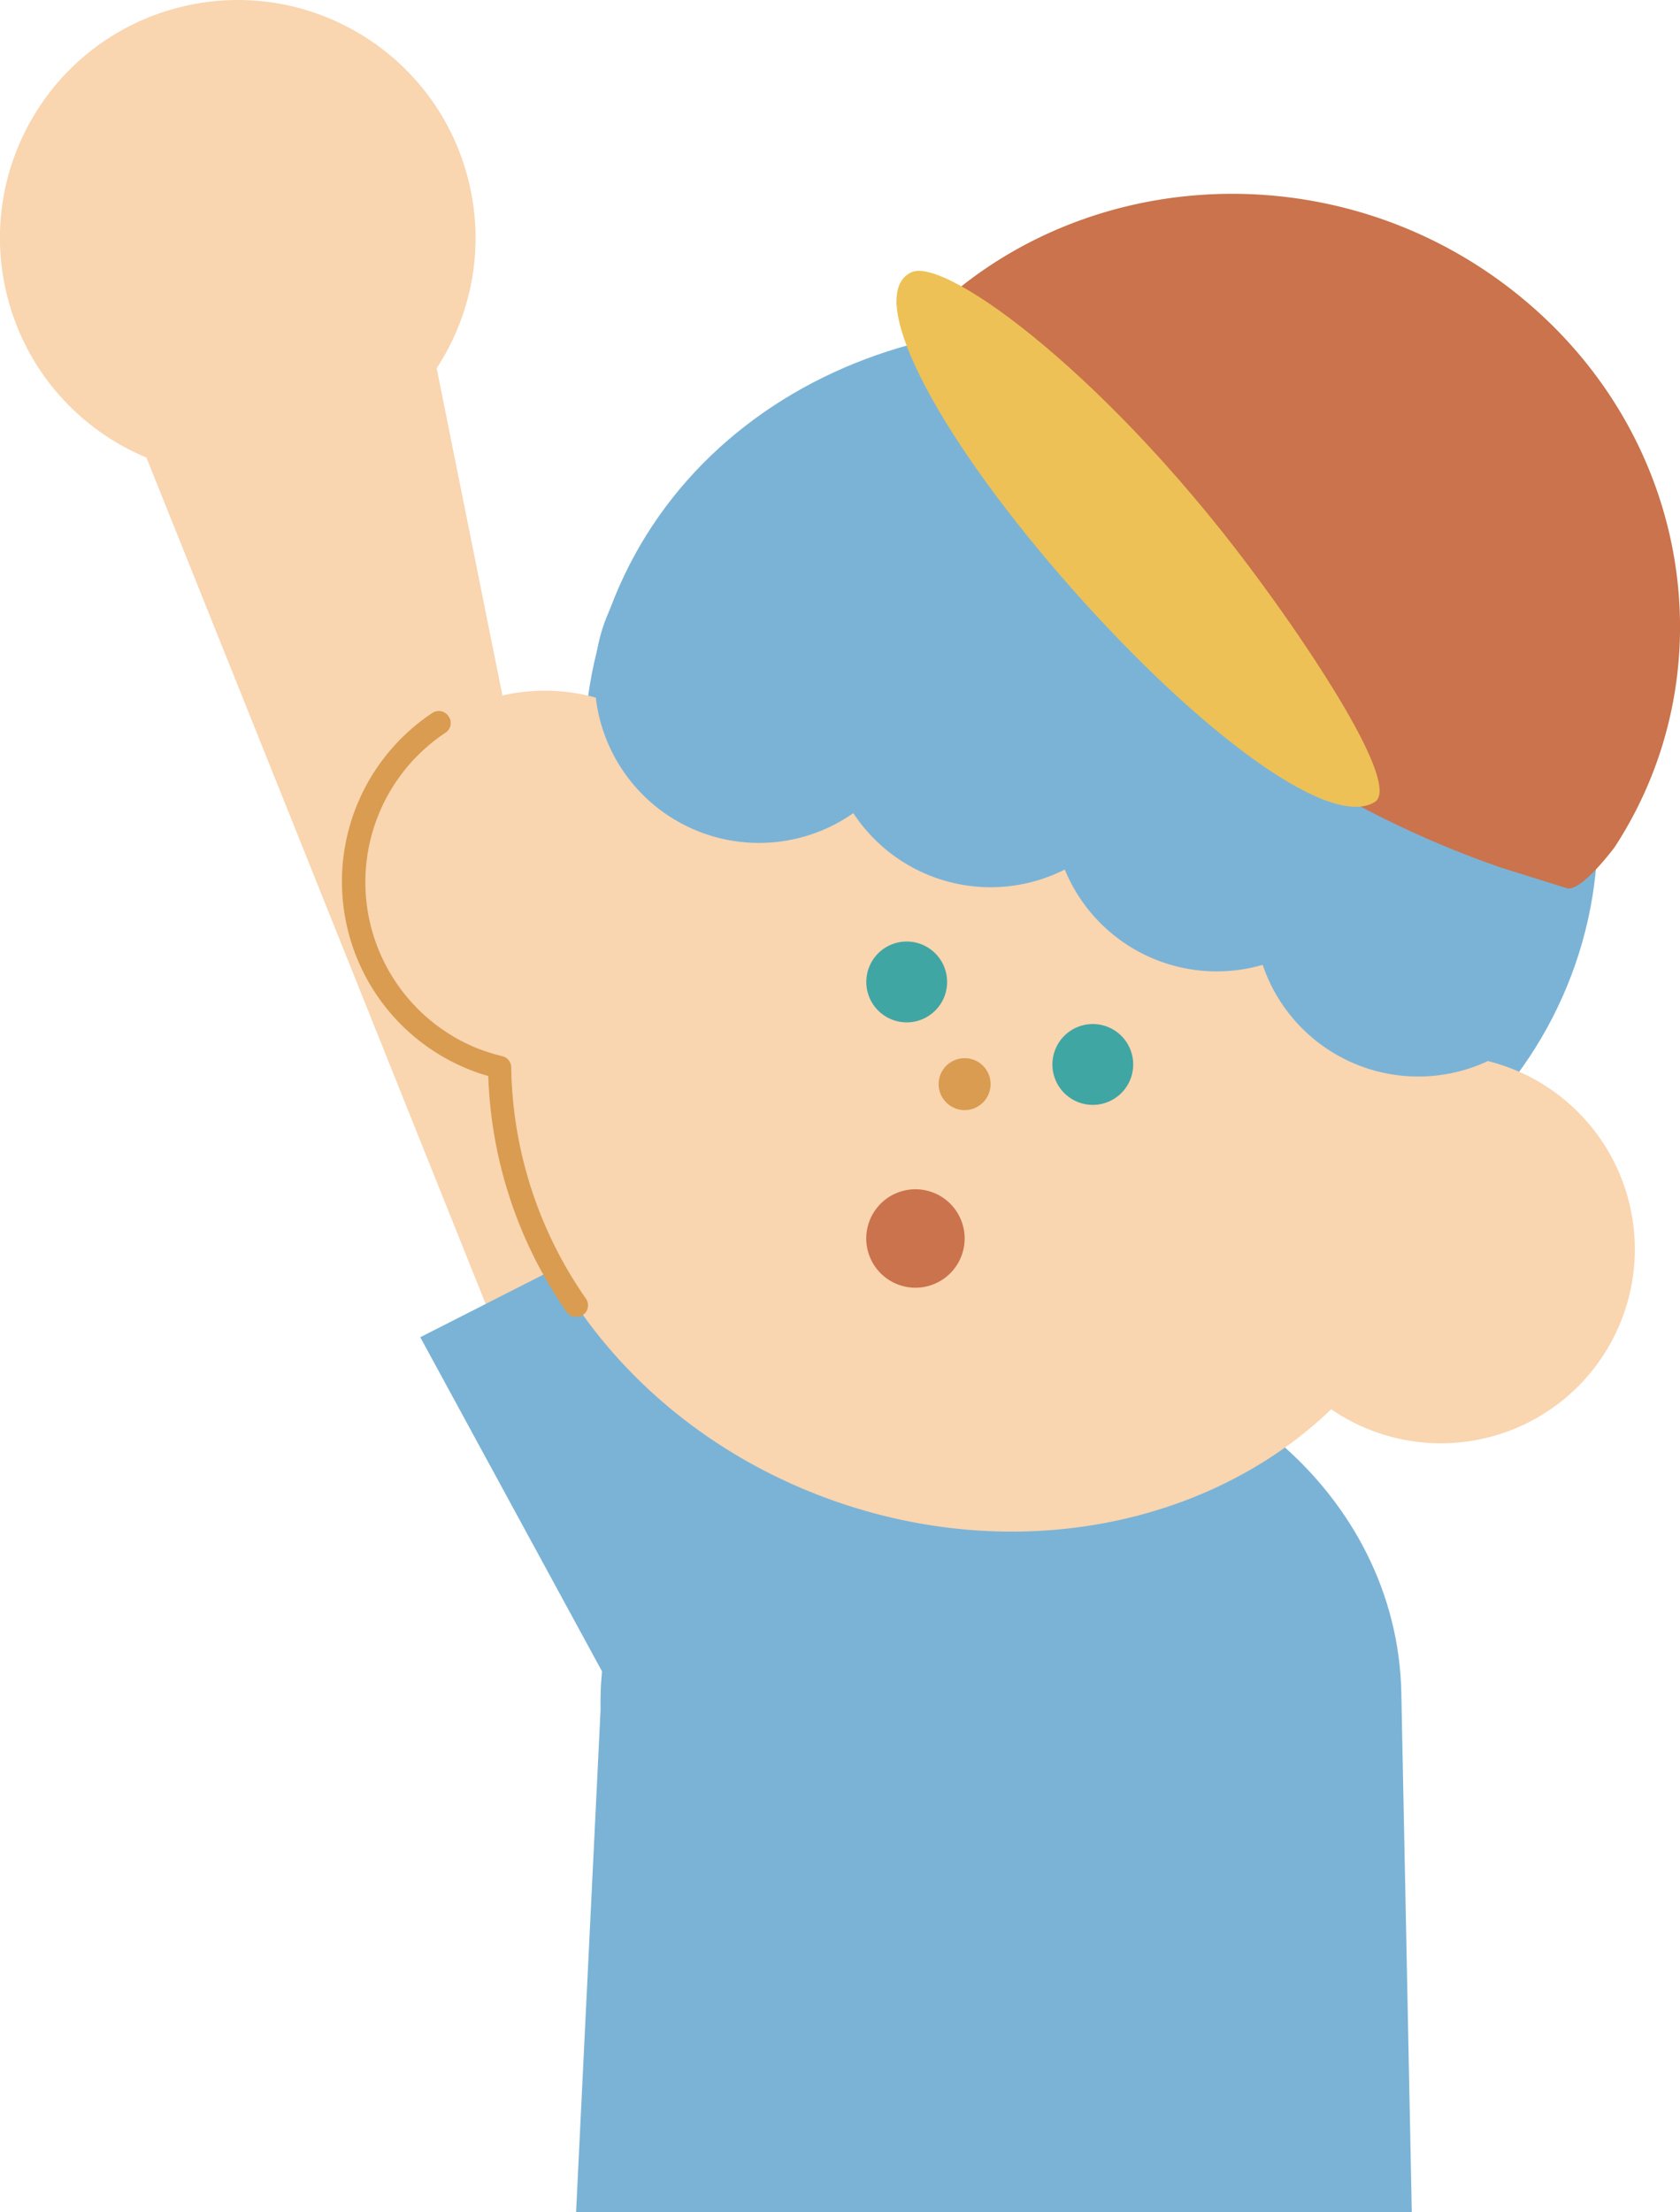 <svg xmlns="http://www.w3.org/2000/svg" viewBox="0 0 160.54 211.27"><defs><style>.cls-1{fill:#7bb3d6;}.cls-2{fill:#f9d5b0;}.cls-3{fill:#40a6a3;}.cls-4{fill:#d99c50;}.cls-5{fill:#ca734c;}.cls-6{fill:#edc156;}</style></defs><title>15_join_02</title><g id="圖層_2" data-name="圖層 2"><g id="hand"><path class="cls-1" d="M55.05,211.27h79.86l-1-49.62c-.4-18.87-17.85-33.81-39-33.36h0c-21.12.45-37.92,16.12-37.52,35Z"/><polygon class="cls-2" points="64.57 148.81 38.56 19.41 7.56 27.66 60.59 159.9 64.57 148.81"/><polygon class="cls-1" points="59.8 163.81 40.16 127.72 64.57 115.31 73.18 141.65 59.8 163.81"/><circle class="cls-2" cx="22.72" cy="22.72" r="22.72" transform="translate(-4.63 5.86) rotate(-13.34)"/><path class="cls-1" d="M58.75,57c-9.11,22.27,3.86,48.65,29,58.92s52.84.53,62-21.74-3.86-48.65-29-58.92S67.87,34.71,58.75,57Z"/><path class="cls-2" d="M59,67.34A18.26,18.26,0,0,1,64.7,71.1c11.43-7.46,27.07-9.46,42.08-4.06,16.47,5.91,27.86,19.18,30.86,33.75a18.53,18.53,0,1,1-10.43,33.81c-11.5,11.06-30.09,15-47.81,8.64-19.29-6.93-31.62-24-31.64-41.33a16.7,16.7,0,0,1-2.63-.83A18.23,18.23,0,0,1,59,67.34Z"/><path class="cls-3" d="M83.07,92.33a3.86,3.86,0,1,0,5-2.13A3.86,3.86,0,0,0,83.07,92.33Z"/><path class="cls-3" d="M100.85,100.22a3.86,3.86,0,1,0,5-2.14A3.86,3.86,0,0,0,100.85,100.22Z"/><path class="cls-4" d="M90,102.36a2.48,2.48,0,1,0,3.35-1A2.49,2.49,0,0,0,90,102.36Z"/><path class="cls-1" d="M121,81.18a15.7,15.7,0,1,0,20.48-8.59A15.69,15.69,0,0,0,121,81.18Z"/><path class="cls-1" d="M101.74,71.13a15.7,15.7,0,1,0,20.48-8.58A15.7,15.7,0,0,0,101.74,71.13Z"/><path class="cls-1" d="M80.13,63.1a15.7,15.7,0,1,0,20.48-8.59A15.71,15.71,0,0,0,80.13,63.1Z"/><path class="cls-1" d="M58,58.86a15.7,15.7,0,1,0,20.48-8.58A15.71,15.71,0,0,0,58,58.86Z"/><path class="cls-5" d="M154.29,80.92c10.87-16.64,7.38-39.19-9-52.58C129.14,15.12,106,15.42,90.91,28.13l-.37-.74c-.58-1.28-.23,1.25-1.55,1.78s-3.8-1.15-3.22.14l4.59,9.28.06,0c4.83,9.26,12.75,18.91,23.13,27.4a95.37,95.37,0,0,0,29.84,16.86l6.39,2C151.18,85.11,154.29,80.92,154.29,80.92Z"/><path class="cls-6" d="M87.1,26c-4.52,2.1,2.06,14.92,14.26,29s25.48,24.37,30,21.61C134,75,124.94,61.68,120.76,56,106.41,36.24,90.42,24.49,87.1,26Z"/><path class="cls-4" d="M55.05,125.78a1.1,1.1,0,0,1-.92-.49,41.9,41.9,0,0,1-7.47-22.52,16.42,16.42,0,0,1-1.95-.67,19.33,19.33,0,0,1-3.4-34,1.11,1.11,0,0,1,1.54.3A1.1,1.1,0,0,1,42.54,70a17.13,17.13,0,0,0,3,30.1,18.14,18.14,0,0,0,2.47.78,1.1,1.1,0,0,1,.84,1.07A39.64,39.64,0,0,0,56,124.05a1.12,1.12,0,0,1-.29,1.54A1.18,1.18,0,0,1,55.05,125.78Z"/><path class="cls-5" d="M92.18,118.29a4.7,4.7,0,1,1-4.7-4.7A4.7,4.7,0,0,1,92.18,118.29Z"/></g></g></svg>